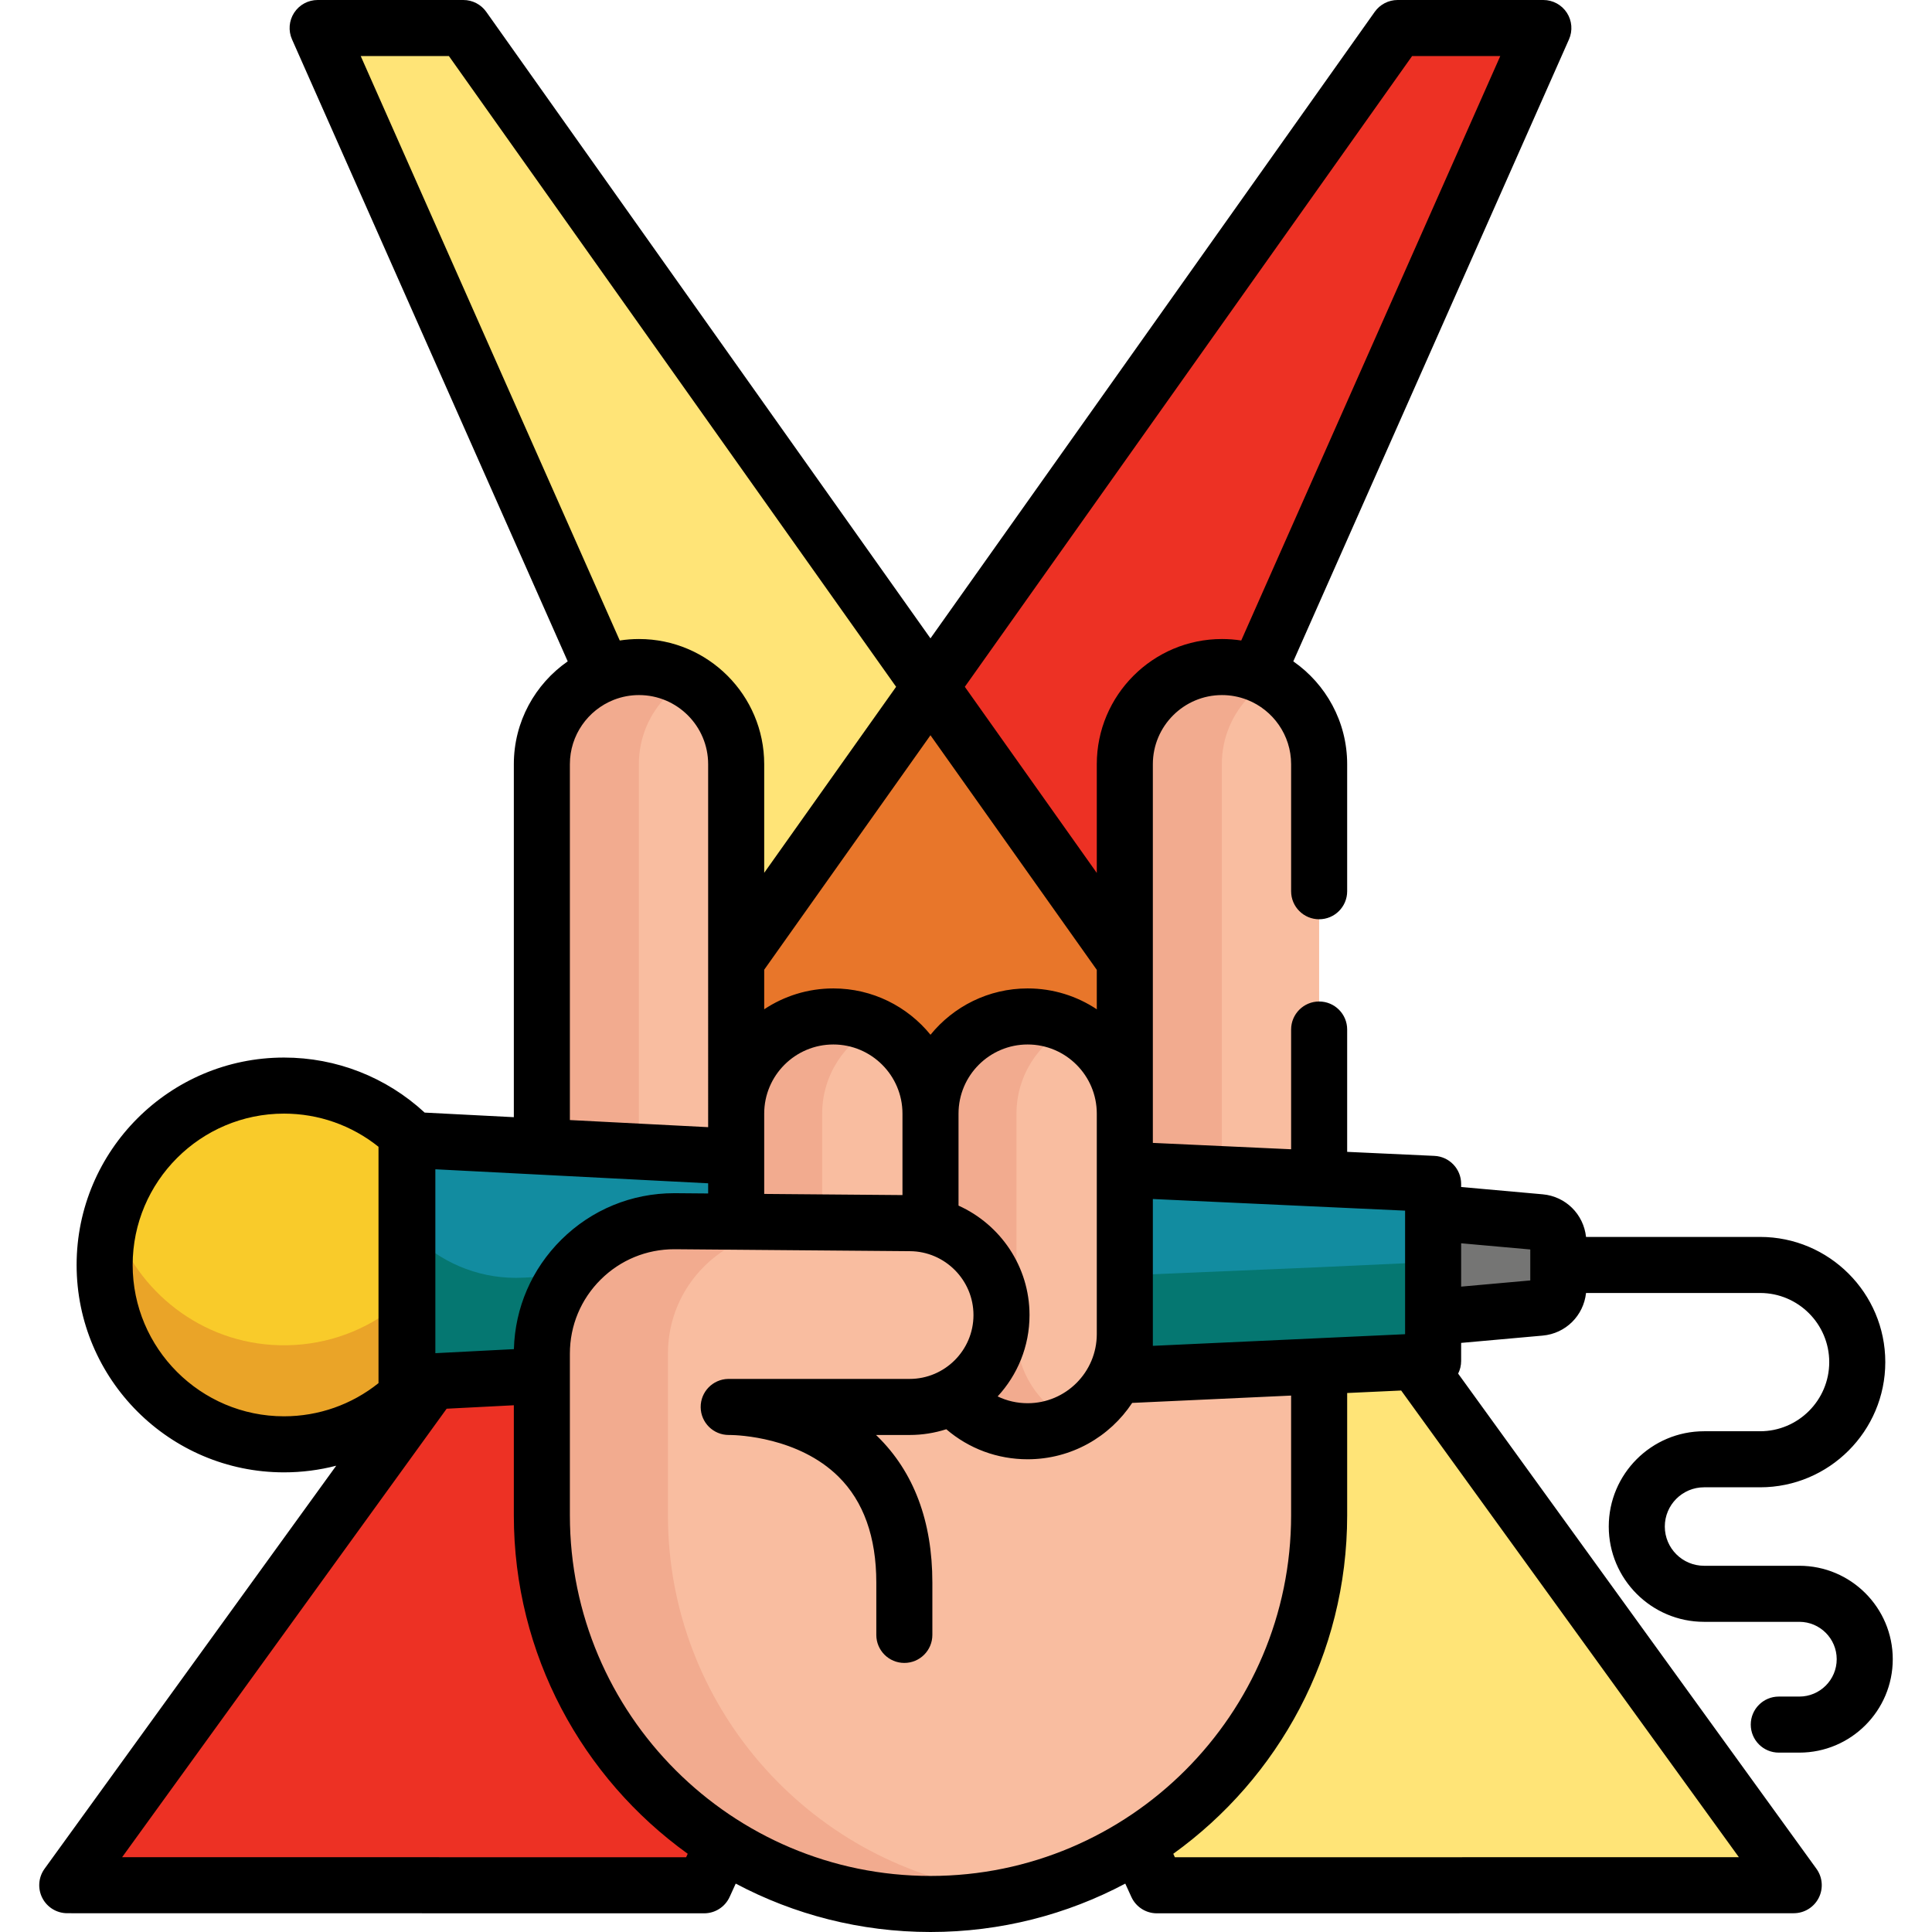 <?xml version="1.0" encoding="iso-8859-1"?>
<!-- Generator: Adobe Illustrator 19.0.0, SVG Export Plug-In . SVG Version: 6.00 Build 0)  -->
<svg version="1.1" id="Capa_1" xmlns="http://www.w3.org/2000/svg" xmlns:xlink="http://www.w3.org/1999/xlink" x="0px" y="0px"
	 viewBox="0 0 512 512" style="enable-background:new 0 0 512 512;" xml:space="preserve">
<path style="fill:#757574;" d="M412.967,329.235v11.983c0,2.773-2.09,5.09-4.803,5.328l-32.334,2.545v-27.729l32.334,2.545
	C410.878,324.145,412.967,326.462,412.967,329.235z"/>
<path style="fill:#FFE477;" d="M308.995,499.621l158.996-0.028c3.071-0.001,4.849-3.481,3.048-5.969l-93.487-129.183L296.841,252.89
	L123.96,9.03c-0.728-1.006-1.895-1.602-3.137-1.602H90.202c-2.818,0-4.693,2.916-3.523,5.48l73.338,165.619L305.572,497.42
	C306.184,498.76,307.522,499.621,308.995,499.621z"/>
<path style="fill:#ED3124;" d="M182.208,499.621l-158.996-0.028c-3.071-0.001-4.849-3.481-3.048-5.969l93.487-129.183
	l80.712-111.551L367.243,9.03c0.728-1.006,1.895-1.602,3.137-1.602h30.621c2.818,0,4.693,2.916,3.523,5.48l-73.338,165.619
	L185.631,497.42C185.019,498.76,183.681,499.621,182.208,499.621z"/>
<polygon style="fill:#E8762A;" points="297.088,253.231 296.841,252.89 245.602,182.081 194.362,252.89 194.115,253.231 
	245.602,366.032 "/>
<path style="fill:#F9BDA0;" d="M349.586,312.449v22.778h-51.497V202.522c0-7.111,2.882-13.548,7.546-18.202
	c4.655-4.664,11.092-7.546,18.202-7.546c14.221,0,25.749,11.527,25.749,25.749V312.449z"/>
<path style="fill:#F2AB8F;" d="M331.344,184.32c1.589-1.592,3.39-2.971,5.35-4.104c-3.784-2.186-8.172-3.442-12.856-3.442
	c-7.111,0-13.548,2.882-18.202,7.546c-4.664,4.655-7.546,11.092-7.546,18.202v132.704h25.709V202.522
	C323.798,195.412,326.68,188.975,331.344,184.32z"/>
<rect x="182.666" y="358.727" style="fill:#F9BDA0;" width="164.444" height="49.041"/>
<path style="fill:#128CA0;" d="M379.791,320.449v33.517c0,3.756-2.953,6.848-6.706,7.021l-23.628,1.087l-55.973,2.367v-10.894
	v-43.574l79.602,3.454C376.838,313.6,379.791,316.692,379.791,320.449z"/>
<path style="fill:#F9BDA0;" d="M195.095,202.522l-0.097,106.951l-51.42-0.558l0.02-5.379V202.522c0-7.111,2.882-13.548,7.546-18.202
	c4.655-4.664,11.092-7.546,18.202-7.546C183.567,176.774,195.095,188.301,195.095,202.522z"/>
<path style="fill:#F2AB8F;" d="M169.287,308.915l0.02-5.379V202.522c0-7.111,2.882-13.548,7.546-18.202
	c1.588-1.592,3.39-2.971,5.35-4.104c-3.784-2.186-8.172-3.442-12.856-3.442c-7.111,0-13.548,2.882-18.202,7.546
	c-4.664,4.655-7.546,11.092-7.546,18.202v101.014l-0.02,5.379l51.42,0.558v-0.278L169.287,308.915z"/>
<polygon style="fill:#128CA0;" points="143.578,303.882 97.629,301.519 99.719,366.846 141.993,364.669 143.598,364.619 
	199.551,360.638 199.551,323.768 199.949,306.502 "/>
<path style="fill:#057771;" d="M141.993,338.425l-3.268,0.168c-21.419,1.103-39.57-15.594-40.256-37.03l0,0l-0.841-0.044
	l2.091,65.325l42.274-2.177l1.604-0.05l55.954-3.981v-26.244l-55.954,3.981L141.993,338.425z"/>
<path style="fill:#F9CB2A;" d="M107.738,306.897v56.659c0,4.416-2.18,8.555-5.834,11.034c-8.427,5.717-18.785,8.805-29.892,8.063
	c-24.095-1.608-43.357-21.492-44.249-45.623c-1.001-27.076,20.65-49.339,47.502-49.339c9.828,0,18.959,2.991,26.537,8.103
	C105.499,298.288,107.738,302.438,107.738,306.897z"/>
<g>
	<path style="fill:#057771;" d="M373.086,334.743l-23.628,1.087l-55.973,2.367v15.35v10.894l55.973-2.367l23.628-1.087
		c3.752-0.172,6.706-3.265,6.706-7.021v-26.244C379.791,331.478,376.838,334.57,373.086,334.743z"/>
	<polygon style="fill:#057771;" points="199.551,323.768 199.949,306.502 199.551,306.483 	"/>
</g>
<path style="fill:#EAA428;" d="M101.904,348.346c-8.427,5.717-18.785,8.805-29.892,8.063c-20.206-1.349-37.007-15.553-42.432-34.334
	c-1.358,4.725-2.009,9.749-1.817,14.954c0.892,24.131,20.155,44.015,44.249,45.623c11.108,0.742,21.465-2.347,29.892-8.063
	c3.654-2.48,5.834-6.618,5.834-11.034v-26.244C107.738,341.728,105.558,345.866,101.904,348.346z"/>
<path style="fill:#F9BDA0;" d="M220.796,379.163L220.796,379.163c-14.248,0-25.798-11.55-25.798-25.798v-58.198
	c0-14.248,11.55-25.798,25.798-25.798l0,0c14.248,0,25.798,11.55,25.798,25.798v58.198
	C246.594,367.613,235.044,379.163,220.796,379.163z"/>
<path style="fill:#F2AB8F;" d="M217.882,353.365v-58.198c0-10.137,5.85-18.904,14.356-23.122c-3.448-1.71-7.332-2.676-11.442-2.676
	l0,0c-14.248,0-25.798,11.55-25.798,25.798v58.198c0,14.248,11.55,25.798,25.798,25.798l0,0c4.111,0,7.994-0.967,11.442-2.676
	C223.733,372.27,217.882,363.502,217.882,353.365z"/>
<path style="fill:#F9BDA0;" d="M272.291,379.163L272.291,379.163c-14.248,0-25.798-11.55-25.798-25.798v-58.198
	c0-14.248,11.55-25.798,25.798-25.798l0,0c14.248,0,25.798,11.55,25.798,25.798v58.198
	C298.089,367.613,286.539,379.163,272.291,379.163z"/>
<path style="fill:#F2AB8F;" d="M269.377,353.365v-58.198c0-10.137,5.85-18.904,14.356-23.122c-3.448-1.71-7.332-2.676-11.442-2.676
	c-14.248,0-25.798,11.55-25.798,25.798v58.198c0,14.248,11.55,25.798,25.798,25.798c4.111,0,7.994-0.967,11.442-2.676
	C275.227,372.27,269.377,363.502,269.377,353.365z"/>
<g>
	<rect x="207.028" y="387.793" style="fill:#F9BDA0;" width="81.613" height="67.045"/>
	<path style="fill:#F9BDA0;" d="M297.316,366.954l-1.388,2.098c-1.058,1.599-2.282,3.096-3.644,4.456
		c-3.087,3.094-6.772,5.374-10.795,6.747v39.385h-39.354v13.627c0,1.366-1.111,2.476-2.476,2.476c-1.365,0-2.476-1.11-2.476-2.476
		v-13.865c0-17.835-7.112-31.045-20.565-38.199c-10.504-5.587-21.241-5.871-23.287-5.871h-0.218c-1.365,0-2.476-1.11-2.476-2.476
		s1.111-2.476,2.476-2.476h47.942c3.327,0,6.516-0.723,9.485-2.153c2.221-1.071,4.235-2.502,5.985-4.252
		c4.131-4.131,6.406-9.626,6.406-15.471c0-10.281-6.986-19.049-16.981-21.322c-1.568-0.358-3.159-0.546-4.715-0.555l-62.693-0.518
		c-8.567,0-16.671,3.356-22.818,9.45c-6.224,6.17-9.652,14.397-9.652,23.166v42.852c0,55.426,45.093,100.518,100.518,100.518
		c26.851,0,52.094-10.456,71.078-29.44c18.985-18.986,29.44-44.228,29.44-71.078v-36.915L297.316,366.954z"/>
</g>
<path style="fill:#F2AB8F;" d="M177.013,401.578v-42.852c0-8.768,3.428-16.995,9.652-23.166c5.242-5.197,11.909-8.394,19.072-9.225
	l-27.193-0.225c-8.567,0-16.671,3.356-22.818,9.45c-6.224,6.17-9.652,14.397-9.652,23.166v42.852
	c0,55.426,45.093,100.518,100.518,100.518c5.24,0,10.417-0.404,15.5-1.185C213.969,493.461,177.013,451.755,177.013,401.578z"/>
<path d="M476.843,449.609h-5.447c-4.102,0-7.427,3.325-7.427,7.427s3.326,7.427,7.427,7.427h5.447
	c13.652,0,24.758-11.107,24.758-24.758c0-13.652-11.107-24.758-24.758-24.758H451.59c-5.734,0-10.398-4.664-10.398-10.398
	c0-5.734,4.664-10.398,10.398-10.398h14.855c18.293,0,33.176-14.883,33.176-33.176c0-18.293-14.883-33.176-33.176-33.176h-46.129
	c-0.654-6.001-5.376-10.746-11.494-11.294l-21.604-1.935v-0.829c0-3.969-3.121-7.237-7.085-7.42l-23.12-1.067v-32.419
	c0-4.103-3.326-7.427-7.427-7.427c-4.102,0-7.427,3.325-7.427,7.427v31.734l-36.642-1.689V202.522
	c0-10.102,8.219-18.321,18.321-18.321c2.306,0,4.515,0.429,6.55,1.21c0.06,0.025,0.121,0.049,0.182,0.071
	c6.781,2.689,11.589,9.313,11.589,17.04v33.666c0,4.103,3.326,7.427,7.427,7.427c4.102,0,7.427-3.325,7.427-7.427v-33.666
	c0-11.276-5.655-21.255-14.277-27.253l73.06-164.832c1.018-2.297,0.806-4.954-0.564-7.06C413.861,1.271,411.519,0,409.006,0h-38.623
	c-2.407,0-4.665,1.168-6.059,3.131L246.584,169.17L128.86,3.131C127.467,1.168,125.208,0,122.801,0H84.178
	c-2.513,0-4.856,1.271-6.226,3.377c-1.371,2.106-1.583,4.763-0.564,7.06l73.06,164.832c-8.623,5.997-14.277,15.978-14.277,27.253
	v93.542l-23.633-1.215c-10.186-9.408-23.406-14.586-37.272-14.586c-30.307,0-54.963,24.656-54.963,54.963
	s24.656,54.963,54.963,54.963c4.718,0,9.361-0.6,13.836-1.762L11.809,495.242c-1.635,2.26-1.867,5.247-0.598,7.733
	c1.269,2.485,3.824,4.049,6.614,4.049l168.78,0.025c0,0,0,0,0.001,0c2.909,0,5.55-1.697,6.757-4.344l1.611-3.53
	C210.386,507.359,227.958,512,246.592,512c18.634,0,36.204-4.641,51.618-12.825l1.611,3.53c1.208,2.646,3.849,4.344,6.758,4.344
	l168.78-0.025c2.791,0,5.345-1.565,6.614-4.049c1.269-2.486,1.038-5.472-0.598-7.733l-94.954-131.221
	c0.51-1.008,0.796-2.146,0.796-3.348v-4.79l21.604-1.935l0,0c6.117-0.548,10.839-5.293,11.494-11.294h46.13
	c10.102,0,18.321,8.219,18.321,18.321c0,10.102-8.219,18.321-18.321,18.321H451.59c-13.925,0-25.253,11.328-25.253,25.253
	s11.328,25.253,25.253,25.253h25.253c5.461,0,9.903,4.443,9.903,9.903C486.747,445.167,482.304,449.609,476.843,449.609z
	 M372.364,320.834C372.393,320.836,372.334,320.832,372.364,320.834L372.364,320.834v32.746l0,0c-0.03,0.001,0.03-0.002,0,0
	l-66.847,3.083V317.75L372.364,320.834z M374.221,14.855h23.368l-68.65,154.883c-1.664-0.257-3.367-0.392-5.102-0.392
	c-18.293,0-33.176,14.883-33.176,33.176v28.815l-34.973-49.326L374.221,14.855z M290.661,257.02v10.452
	c-5.253-3.493-11.553-5.53-18.321-5.53c-10.38,0-19.661,4.791-25.749,12.278c-6.088-7.487-15.369-12.278-25.749-12.278
	c-6.768,0-13.068,2.037-18.321,5.53v-10.488l44.06-62.133L290.661,257.02z M254.019,319.502v-24.384
	c0-10.102,8.219-18.321,18.321-18.321s18.321,8.219,18.321,18.321v58.429c0,10.102-8.219,18.321-18.321,18.321
	c-2.805,0-5.508-0.623-7.955-1.804c5.243-5.67,8.45-13.247,8.45-21.559C272.836,335.637,265.09,324.486,254.019,319.502z
	 M239.164,295.118v21.589l-36.642-0.304v-21.285c0-10.102,8.219-18.321,18.321-18.321
	C230.946,276.797,239.164,285.016,239.164,295.118z M95.594,14.855h23.368l118.517,167.156l-34.957,49.295v-28.783
	c0-18.293-14.883-33.176-33.176-33.176c-1.735,0-3.438,0.134-5.102,0.392L95.594,14.855z M187.667,298.71L187.667,298.71
	l-36.642-1.884v-94.304c0-7.724,4.804-14.345,11.58-17.037c0.068-0.026,0.137-0.052,0.205-0.08c2.031-0.778,4.235-1.205,6.536-1.205
	c10.102,0,18.321,8.219,18.321,18.321V298.71C187.645,299.036,187.646,298.386,187.667,298.71z M115.373,309.87l72.294,3.716v2.695
	l-8.626-0.071c-0.122-0.001-0.242-0.001-0.362-0.001c-11.288,0-21.905,4.37-29.931,12.329c-7.829,7.764-12.261,18.022-12.561,28.998
	l-20.814,1.07L115.373,309.87L115.373,309.87z M75.265,375.335c-22.116,0-40.108-17.992-40.108-40.108s17.992-40.108,40.108-40.108
	c9.165,0,17.947,3.102,25.044,8.792v62.632C93.212,372.233,84.43,375.335,75.265,375.335z M181.831,492.192l-149.464-0.022
	l85.999-118.846l17.804-0.915v29.169c0,36.901,18.194,69.631,46.082,89.692L181.831,492.192z M246.592,497.145
	c-52.695,0-95.567-42.871-95.567-95.567v-42.853c0-7.433,2.907-14.409,8.184-19.643c5.221-5.178,12.129-8.022,19.474-8.022
	c0.078,0,0.157,0,0.236,0.001l62.262,0.516c9.264,0.069,16.8,7.662,16.8,16.926c0,9.334-7.593,16.927-16.926,16.927h-47.424
	c-0.367-0.005-0.596,0-0.675,0.002c-4.07,0.086-7.313,3.433-7.269,7.505c0.043,4.07,3.356,7.348,7.427,7.348h0.373
	c2.157,0.028,18.131,0.6,28.7,11.024c6.664,6.573,10.044,16.026,10.044,28.094v13.865c0,4.103,3.326,7.427,7.427,7.427
	c4.102,0,7.427-3.325,7.427-7.427v-13.865c0-16.262-4.908-29.312-14.588-38.788c-0.113-0.11-0.227-0.221-0.341-0.33h8.896
	c3.39,0,6.657-0.534,9.723-1.521c6.001,5.152,13.553,7.958,21.562,7.958c11.561,0,21.76-5.944,27.701-14.937l42.118-1.942v31.735
	C342.159,454.274,299.287,497.145,246.592,497.145z M460.817,492.171l-149.464,0.022l-0.421-0.922
	c27.889-20.062,46.082-52.792,46.082-89.692v-32.419l14.312-0.661L460.817,492.171z M405.54,339.328l-18.321,1.64v-11.484
	l18.321,1.64V339.328z"/>
<g>
</g>
<g>
</g>
<g>
</g>
<g>
</g>
<g>
</g>
<g>
</g>
<g>
</g>
<g>
</g>
<g>
</g>
<g>
</g>
<g>
</g>
<g>
</g>
<g>
</g>
<g>
</g>
<g>
</g>
</svg>

